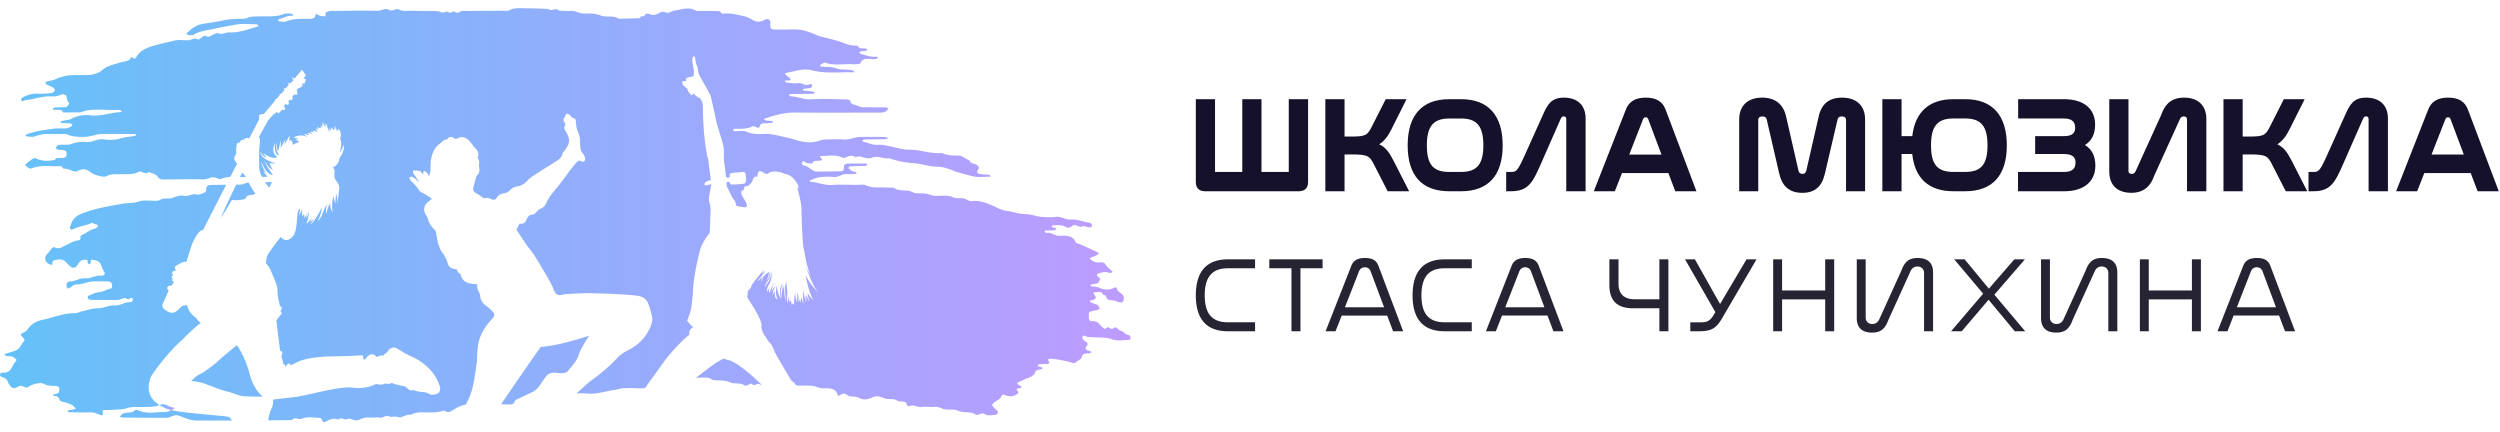 <svg width="307" height="53" fill="none" xmlns="http://www.w3.org/2000/svg"><g clip-path="url(#clip0_2037_2249)"><path d="M89.625 44.255s-.447-.073-.623-.189c-.172-.116-.723.337-1.011.438 0 0-1.31.923-2.667 2.01.082-.039.16-.08.237-.128.628.019 1.293-.16 1.854.21.053.038.117.08.18.085.697.06 1.392-.034 2.075.278.513.232 1.276-.012 1.787.382.034.027.139-.005.21-.001.266.005.445-.393.713-.155.338.298.574-.204.906-.005.076.045.172.079.277.104-1.026-1.012-2.694-2.529-3.936-3.027l-.002-.002zM25.905 22.71c-.32.006-.529.11-.564.375-.028.205.04.46-.254.576-.288.113-.68.305-.91.234-.59-.179-.997.276-1.567.15-.479-.105-.94.079-1.408.25-.48.18-1.135-.048-1.616.289-.088.062-.264.066-.402.07-.713.02-1.518-.12-2.118.085-.701.244-1.386.168-2.063.288-1.76.312-3.526.593-5.135 1.289-.85.367-1.077.938-1.27 1.567-.053.177.143.382.27.311.689-.37 1.53-.456 2.26-.748.03-.011.038-.06.048-.11.28.102.557.201.837.3.032.257-.238.422-.445.474-.664.169-1.08.605-1.675.84-.05.203.074.527-.236.562-.678.074-1.117.416-1.663.645-.335.14-.762.554-1.297.189-.032-.022-.253.066-.317.138-.202.217-.346.467-.557.679-.233.234-.33.489-.242.765.106.332.397.534.833.606.016-.245-.04-.537.386-.614.744-.134 1.042-.034 1.387.36.156.174.33.34.517.495.188.157.548.112.707-.087.144-.179.243-.378.393-.551.221-.255.573-.251.916-.244-.001.01-.006.021-.01.032h.044c-.005.099-.019.2.01.294.028.096.117.182.18.272.068-.09.161-.172.195-.268.032-.095.015-.2.012-.302h.031s-.006-.015-.011-.022c.636-.005 1.098.213 1.254.688.087.266.186.507.355.751.21.298.017.554-.457.517-.69-.05-1.203.384-1.832.324-.702-.066-1.18.36-1.827.377-.504.015-.504.315-.487.59.005.1.092.195.154.288a.52.52 0 00.17-.046c.284-.161.575-.473.846-.461.747.029 1.347-.324 2.041-.36a23.73 23.73 0 011.928 0c.224.004.375.132.415.311.05.217.109.505-.2.573-.48.1-.833.384-1.372.428-.458.037-.895.276-1.32.451-.075.032-.067.196-.067.3 0 .04.067.1.122.116.126.04.26.083.392.085 1.005.006 2.008-.007 3.01.017.39.01.652-.188.975-.246.166-.032.416.267.692.048.137-.11.24-.092.331.05.066.102-.072.417-.209.407-.74-.062-1.27.452-2.02.4-.71-.051-1.292.355-2.042.35-.668-.007-1.341.244-2.01.394-.264.057-.523.206-.783.204-1.447-.015-2.677.56-4.019.827-.713.143-1.296.487-1.662.955-.221.283-.382.534-.812.668-.19.057-.198.278-.05.416.185.176.425.412.26.578-.376.387-.458.943-1.096 1.175-.375.135-.772.243-1.154.366-.062.022-.109.07-.16.106.087.06.165.16.26.172.344.045.73-.015.977.244.099.106.37.16.176.38a3.065 3.065 0 00-.457.709c-.215.438-.48.761-1.211.71-.275-.018-.397.397-.144.488.404.138.707.29.834.648.089.25.254.53.507.688.337.212.636-.085.945-.19.385-.132.678.425 1.138.067.231-.182.601-.283.933-.356.254-.057.64-.106.805-.005.437.266.906.283 1.412.283.303 0 .562.068.569.357.007.273.045.56-.447.624-.067.01-.13.04-.193.062-.175.066-.15.216.034.2.712-.05.454.634 1.01.717.403.062.798.217 1.147.389.209.1.326.31.485.471-.197.05-.392.1-.591.14-.067.016-.159-.015-.211.01-.089.04-.159.11-.236.167.057.034.112.09.172.095.211.015.427.011.642.015.644.007 1.29.032 1.935.007.457-.017.812.089 1.186.282.32.166.5.032.408-.326-.031-.123-.093-.206.118-.224.353-.03.711-.022 1.066-.044.628-.039 1.238-.017 1.872-.228.553-.182 1.26-.092 1.9-.118.679-.032 1.352.038 2.005-.242-.834-.522-1.849-1.533-1.01-3.558 0 0 1.779-2.698 3.788-4.44 0 0 1.733-1.766 2.309-2.067 0 0-.392-.278-.484-.489-.094-.207-1.065-.696-1.18-1.698 0 0-.438-.046-.739.187-.3.233-.785 1-1.524.65-.74-.348-.926-.695-.763-1.02.164-.328.74-1.652.74-1.652s-.37-.207-.07-.488c0 0 .16-.162.37-.046l.346-.488s-.392-.278-.325-.278.21-.046.21-.046-.416-.418.07-.488c0 0-.576-.51.321-.605 0 0-.415-.349.024-.605.44-.255.67-.44 1.247-.489 0 0 .37-1.348.67-2.114.3-.767.948-1.86 1.34-1.744l2.855-5.571c-.628.006-1.255.011-1.88.018l.008.004zm2.351 28.61s.14-.14-1.131-.256a329.524 329.524 0 01-3.698-.349c-.288-.034-1.505-.157-2.39-.357-.233.113-.47.237-.697.232-1.115-.022-2.274.3-3.35-.194-.11-.05-.367-.079-.393-.045-.363.465-1.103.182-1.538.467-.148.096-.243.239-.364.362.133.034.261.096.394.1 1.577.014 3.153.018 4.73.026.142 0 .293-.028.429-.005.607.111 1.028-.45 1.627-.278.524.15 1.005.401 1.539.53.393.094.84.089 1.266.089 1.28 0 2.555 0 3.834-.002a4.887 4.887 0 01-.258-.319v-.001zm2.28-28.898c-.2.022-.398.066-.595.155-.248.113-.606.096-.933.1-.711 1.459-1.71 3.54-1.858 4.048.055-.087.956-1.482 1.29-2.133 0 0 .161-.094.416 0 0 0 1.132-.023 1.269-.21.139-.187.233-.465.856-.44l.37-.14s-.504-.787-.817-1.378l.001-.002zm.1 23.434c-.576-2.183-1.547-3.464-1.547-3.464s-1.779 1.42-2.29 1.93c-.507.51-2.076 1.603-2.33 1.672-.255.071-.993.79-.993.79s.993.093 1.524.278c.53.186 2.054.812 2.931 1.023.88.207 1.387.556 2.149.581.762.026 1.617.071 2.195.024 0 0-1.062-.65-1.64-2.837v.003zm1.917-23.48c.142.205.308.43.507.678l.337-.699c-.282.005-.563.012-.844.018v.002zM138.62 41.161c-.226-.11-.534-.122-.603-.373-.172-.077-.341-.162-.52-.227-.258-.093-.364-.561-.784-.238-.343.261-.541-.36-.844-.038-.112.12-.209.106-.336.026-.493-.311-.623-1.01-1.563-.862-.055.01-.202-.15-.227-.243-.046-.157-.041-.323-.041-.487-.005-.434.039-.46.735-.581a2.02 2.02 0 00.546-.168c.134-.073-.043-.443-.281-.55-.238-.11-.524-.165-.733-.294-.354-.221.072-.233.185-.272.203-.07.416-.133.399-.316-.015-.145-.112-.299-.219-.427-.096-.113-.092-.205.11-.217.385-.024.854-.16 1.011.285.116.043.275.074.314.145.132.237.144.517.633.532.271.007.55.09.798.182.278.104.575.19.727-.054.109-.174.104-.435.023-.623-.154-.356-.743-.496-.81-.937-.037-.23-.27-.1-.445-.029a1.98 1.98 0 01-1.603-.018c-.331-.155-.658-.172-1.01-.206-.083-.007-.15-.113-.226-.173.128-.04.255-.085.386-.117.067-.015.144-.001.214-.015.487-.087.487-.278.623-.507.176-.305-.99-.576.043-.854.432-.116.735-.148 1.117.01.087.034.258-.045.385-.083a.213.213 0 00-.04-.117c-.087-.085-.189-.16-.281-.245-.138-.126-.303-.239-.399-.382-.316-.472-.308-.487-1.031-.462-.404.015-.663-.145-.923-.344-.142-.11-.161-.183-.005-.245.241-.1.508-.169.717-.299.109-.067.435-.2.11-.357-.706-.34-1.43-.667-2.148-.994-.177-.082-.501-.121-.534-.224-.293-.866-1.165-.834-2.038-.807-.584.017-.964-.51-1.602-.345-.029.006-.131-.127-.171-.2-.01-.016.095-.097.154-.1.355-.015.713-.005 1.07-.032.084-.005.159-.122.221-.194a.307.307 0 00-.149-.101c-.183-.037-.407-.032-.435-.216 0-.034.231-.113.353-.116.497-.015.986-.027 1.423.238.261.155.543.023.75-.144.183-.151.402-.121.58-.044.237.105.396.228.726.085.159-.071.484.094.739.133.241.039.445-.116.385-.281-.034-.095-.099-.245-.176-.255-.832-.106-1.577-.49-2.458-.423-.651.05-1.132-.423-1.833-.328-.556.077-1.147.049-1.713.001-.689-.055-1.293-.348-2.033-.34-.747.005-1.45-.312-2.225-.39-.653-.065-1.263-.437-1.876-.698-.743-.315-1.497-.607-2.374-.512-.497.053-.745-.294-1.164-.344-.415-.05-.855.057-1.249-.14a1.687 1.687 0 00-.581-.162c-.777-.07-1.622.132-2.319-.162-.685-.284-1.497 0-2.049-.293-.697-.37-1.579-.032-2.214-.488-.161-.117-.548-.044-.829-.068-.899-.082-1.837.127-2.699-.298-.255-.126-.7-.034-1.058-.034-1.003-.005-2.011-.07-3.004.007-.965.074-1.765-.323-2.668-.384-.06-.005-.125-.06-.16-.104-.012-.012.055-.085.104-.102.381-.128.751-.311 1.152-.36a7.747 7.747 0 011.711-.029c.629.066.998-.413 1.607-.355.349.037.712-.01 1.067-.029.06-.002.115-.06.172-.093-.078-.057-.155-.161-.241-.165-.33-.011-.497-.19-.691-.345-.049-.039-.128-.11-.111-.133.05-.074.137-.184.215-.189.644-.027 1.287-.027 1.932-.054.065-.005.132-.118.172-.19.007-.015-.1-.096-.155-.1-.717-.005-1.43-.001-2.147 0-.466.002-.596.208-.569.53.021.239-.092.42-.463.426-.932.01-1.861.023-2.792.032-.355.005-.349-.005-1.253-.607-.15-.1-.398-.11-.552-.21-.08-.05-.1-.204-.072-.3.043-.145.177-.177.296-.09.274.204.606.235.96.2.132-.435.636-.269.999-.344.313-.066.177-.23.049-.339-.151-.126-.148-.222.07-.22.834.004 1.694-.211 2.49.168.109.05.309.089.393.049.441-.213.861-.405 1.33-.051.398-.243.745-.015 1.12.056.271.049.629.094.844.001.763-.337 1.452.167 2.177.058.954.345 1.99.539 3.007.604.993.063 1.87.433 2.888.427.651-.005 1.343.25 1.949.49.744.29 1.546.468 2.314.67.688.18 1.507.068 2.271.073-.049-.09-.089-.212-.159-.224-.344-.05-.7-.057-1.049-.09-.415-.033-.574-.222-.331-.562.176-.244.094-.337-.092-.524-.253-.256-.863-.148-.928-.56-.214-.116-.432-.229-.639-.355-.225-.135-.421-.278-.741-.283-.706-.01-1.423 0-2.049-.317-1.365.138-2.612-.413-3.973-.399-.751.01-1.502-.24-2.236-.387-.551-.11-1.088-.262-1.644-.218-.688.056-1.204-.261-1.807-.379-.06-.012-.105-.072-.159-.11.106-.055.206-.156.315-.161.857-.024 1.716-.024 2.574-.046.13-.001.254-.072.381-.11-.167-.055-.335-.15-.502-.152a88.47 88.47 0 00-3.004-.01c-.696.011-1.296.377-2.046.311-.707-.057-1.428-.007-2.143.007-.206.002-.441.007-.618.077-1.105.432-2.16.273-3.245-.074a9.014 9.014 0 00-.986-.26c-.94-.193-1.856-.486-2.877-.425-.695.04-1.38.016-2.055-.282-.385-.167-.977-.049-1.478-.07-.057-.002-.115-.061-.17-.095.066-.062.13-.177.202-.179.768-.028 1.555.044 2.247-.326.062-.034.244.062.37.1.117.034.291.127.341.095.25-.15.104-.556.635-.55.347.004.695-.045 1.042-.078.045-.005.082-.066.125-.101-.055-.034-.105-.093-.166-.102-.206-.027-.418-.033-.624-.053a.57.57 0 01-.19-.051c-.061-.027-.11-.07-.163-.106.048-.039.087-.093.147-.111 1.154-.371 2.295-.732 3.6-.722 3.432.028 6.867.007 10.301.006.353 0 .723.037.986-.216.089-.084.178-.168.265-.255-.092-.055-.181-.15-.28-.156-.283-.027-.573-.017-.857-.019-.359-.005-.717.012-1.072-.01-.49-.032-1.028.106-1.458-.135-.36-.203-1.042-.138-1.038-.689 0-.05-.36-.14-.553-.145-1.433-.021-2.87-.096-4.29-.006-.909.057-1.617-.366-2.468-.362-.072 0-.147-.117-.22-.18.056-.033.111-.095.166-.095.858-.017 1.717-.027 2.572-.034.2-.002.394-.012.442-.188 0-.02-.232-.093-.363-.11-.343-.046-.69-.072-1.036-.113-.039-.005-.104-.082-.093-.096.034-.045.094-.1.156-.11.272-.043.556-.053.817-.117.093-.022.183-.167.183-.256.005-.19-.1-.284-.372-.16-.49.222-.837-.235-1.346-.166-.47.066-.988-.032-1.479-.082-.067-.007-.112-.135-.165-.224.125-.005.25-.005.371-.019.178-.018.486.019.298-.24-.1-.139-.3-.233-.428-.365-.099-.1-.377-.278-.022-.338 1.02-.174 2.065-.583 3.09-.315 1.734.45 3.482.207 5.225.256-.01-.167-.154-.251-.358-.285-.608-.104-1.231.034-1.865-.212-.526-.204-1.226-.143-1.846-.216-.17-.018-.172-.128-.01-.229.156-.096.394-.293.479-.261 1.087.416 2.235.148 3.351.207.211.01.428.01.639-.01.133-.012.347-.046.37-.106.337-.873 1.28-.4 1.944-.528.089-.016.149-.12.221-.183-.055-.034-.115-.101-.165-.096-.729.057-1.365-.165-2.003-.378-.079-.027-.112-.128-.167-.195.127-.039.252-.088.385-.11.137-.021.293.01.423-.027.092-.023.154-.117.228-.181-.055-.038-.104-.097-.164-.102-.209-.023-.427-.015-.635-.045-.202-.032-.331-.135-.371-.295-.471-.049-.933-.027-1.404-.22-.783-.322-1.639-.552-2.488-.767-.326-.084-.658-.132-.978-.26-.673-.27-1.356-.583-2.084-.704-.745-.123-1.55-.04-2.331-.049-.353-.005-.708.007-1.06-.017-.214-.016-.385-.112-.397-.305-.01-.161-.037-.326-.017-.488.056-.413-.3-.607-.761-.354-.466.256-.926.263-1.357.007-.386-.23-.735-.416-1.257-.516-.67-.131-1.301-.345-2.014-.3-.203.016-.407-.001-.612-.005-.038-.168-.182-.276-.393-.284-.641-.024-1.286-.024-1.93-.037-.284-.006-.65.067-.84-.04-.9-.511-1.728-.095-2.605.008-.392.045-.67.4-1.12.21-.452-.19-.769.14-1.082.25-.392.134-.584.067-.906-.051-.252-.093-.525.022-.597.276-.14.01-.282.017-.42.027-.056.093-.11.223-.172.224-.845.034-1.694.046-2.543.063-.646-.462-1.567-.123-2.203-.393-.762-.323-1.512-.222-2.274-.261-.498-.027-.85-.362-1.398-.307-.486.05-.99-.022-1.489-.038-.316-.452-.926.176-1.264-.2-.85-.028-1.696-.084-2.545-.073-.762.006-1.546-.152-2.274.234-.245.131-.69.05-1.043.055-.926.01-1.854.01-2.778.017-.358.002-.717 0-1.07.019-.419.023-.906-.122-1.232.128-.349.263-.623-.223-.913.005-.281.22-.509-.116-.707-.056-.252.08-.407.206-.711.034-.198-.111-.531-.1-.806-.105-.927-.021-1.855-.011-2.78-.04-.486-.015-1.01.113-1.45-.133-.448-.254-.83.322-1.337.005-.398-.25-.862.148-1.358.135-1.71-.044-3.422.001-5.134.015-.214 0-.432-.019-.64.01-.192.029-.446.074-.535.182-.096.113-.057.295-.067.452-.352.033-.683.01-.954-.2-.116-.089-.282-.055-.294.088-.028.358-.288.433-.7.438-.982.01-1.98-.062-2.898.327-.166.071-.423.024-.635.007-.13-.01-.252-.067-.38-.104.06-.068.1-.177.181-.194.526-.118.951-.474 1.564-.393.049.005.11-.062.166-.096-.084-.06-.166-.168-.258-.173-.283-.019-.623-.073-.849.018-.994.41-2.06.282-3.108.312-.49.015-.97-.022-1.441.194-.276.126-.688.099-1.037.1-.778.006-1.512.112-2.275.272-.724.152-1.492.23-2.24.372-.923.177-1.395.701-1.955 1.178.096.06.188.165.293.173.21.019.493.051.628-.032.858-.539 1.943-.584 2.936-.823.728-.177 1.483-.283 2.22-.422.81-.151 1.704-.045 2.562-.045.055 0 .115.057.166.094.095.071.061.162-.121.216-1.109.315-2.177.748-3.416.689-.442-.019-.822.34-1.34.094-.132-.062-.524.122-.74.25-.314.187-.584.266-.895.022-.27.178-.536.357-.806.534-.457-.339-.845.06-1.27.067-.573.007-1.194-.094-1.7.05-.462.132-.934.2-1.381.319-1.288.345-2.706.598-3.29 1.756-.166.326-.587-.174-.634-.032-.18.566-.812.465-1.286.626-.751.261-1.59.373-2.191.91-.51.455-1.253.672-2.085.634-.283-.016-.573.028-.856.015-1.004-.05-1.939.079-2.814.495-.339.162-.782.194-1.16.315-.063.022-.105.256-.051.288.266.152.59.255.85.411.138.083.297.272.258.368a.638.638 0 01-.44.323 10.25 10.25 0 01-1.684.084c-.606-.028-1.109.118-1.611.334-.283.121-.49.367-.397.473.204.233.343-.001.514-.017 1.11-.095 2.137-.554 3.294-.46.448.04.815-.106 1.202-.259.112-.045.485.074.514.16.1.31.06.634.365.915.062.06-.194.318-.327.5-.457.012-.915.012-1.37.046-.187.012-.299.126-.319.276.248.005.496.012.743.007.314-.007.45.131.521.327.705-.002 1.408-.005 2.113-.005 1.479-.576 3.064-.223 4.6-.312.127-.007.266.04.393.078.05.015.082.067.123.1-.056.038-.11.1-.166.102-1.258.04-2.423.539-3.726.389a4.032 4.032 0 00-2.394.456c-.382.208-.832.107-1.19.285-.04.019-.094.083-.084.095.04.043.1.099.16.1.352.024.707.024 1.059.058.1.01.276.126.264.16a.52.52 0 01-.241.256c-.17.088-.368.179-.563.19-.495.032-1.006-.027-1.491.04-1.089.152-2.192.289-3.212.646-.11.039-.198.118-.296.179.117.05.23.138.351.145.283.016.623.07.846-.024 1.138-.468 2.357-.232 3.543-.3.385-.024.653.182.966.243.892.172 1.838.172 2.7-.063.414-.113.798-.187 1.218-.183 1.34.001 2.678.011 4.017.018-.045.09-.084.218-.15.228-.679.094-1.342.165-2.008.365-.558.167-1.274.118-1.897.05-.757-.085-1.301.382-2.033.333-.625-.04-1.237-.017-1.85.229-.402.162-.966.084-1.459.116-.23.015-.37.105-.428.285-.066.215.117.288.316.332.132.028.286 0 .424.018.469.071.564.179.524.544-.039.35-.134.422-.678.44l-.618.019c-.055.087-.099.207-.181.224-.611.128-1.24.138-1.839-.019-.252-.067-.512-.293-.755-.16-.385.216-.73.49-1.02.784a.25.25 0 01-.07.057c.029-.012.096-.019.186.06.176.162.392.417.675.306 1.135-.444 2.34-.218 3.511-.267.193-.006.327.133.36.299.343.005.658.043.971.207.205.11.637.187.79.1.662-.383 1.117-.255 1.642.166.274.222.716.34 1.11.445.25.067.636.11.812.01.586-.332 1.227-.207 1.853-.244.695-.04 1.419.106 2.06-.273.387-.228.855.428 1.296 0 .351.161.84.263 1.016.5.203.271.355.423.767.421 1.644-.015 3.289-.037 4.93-.01.465.007.788-.263 1.197-.256.33.005.76.288.966.2a3.48 3.48 0 011.13-.254l.834-1.627s-.695-.605-.094-1.185c0 0-.07-1.022.094-1.255.16-.232.347-.14.347-.14s0-.372.53-.372c0 0 .07-.302.623-.162l1.226-2.349s-.164-.161.067-.277c0 0-.437-.302.485-.35l1.409-1.672s-.138-.162.139-.162l.415-.488s-.092-.211.139-.14l.462-.489-.139-.093.116-.161.115.092.44-.51-.139-.095.116-.116.164.095.437-.444-.206-.161.116-.165.16.187.948-1.116.462.674-.276.44.276.024s-.045.464-.206.58c0 0-.44-.139-.16.233l-.37.282s-.347.045-.347.3c0 .254.253.699-.325.488l-.206.21s.092.722-.37.44l-.139.211s.231.696-.37.324l-.206.256s.486.604-.21.465l-.436.443s-.231-.302-.37-.046c0 0-.67.418-1.154 1.326-.469.873-.896 1.623-.922 1.671.028-.015.244-.1.137.816-.116.977-.07 1.811-.07 2.51 0 .448.018.868.351 1.512.226-.002.452-.006.678-.002a3.086 3.086 0 01-.452-.602c-.24-.465.37.334.54.551-.173-.244-.88-1.279-.84-1.831 0 0 .531 1.627 1.412 1.65 0 0-.918-1.229-1.028-1.763 0 0 .519.996 1.028 1.137 0 0-.394-.605-.415-.906 0 0 .182.187.738.094 0 0-1.87-.443-1.87-1.442 0 0 .23.581.762.767l-.462-.629s1.177.977 1.778.512c0 0-.856-.372-.3-1.72 0 0-.115 1.555.507 1.533 0 0-.6-1.022-.185-1.51 0 0-.206.673.093.976 0 0 .277-.999.322-1.371v.999l.556-1.068-.116.696.647-1.161-.046.79.186-.256s.253.187.253.65c0 0 .37-.327.762-.327 0 0-.022-.278-.462-.232l.37-.093-.44-.07.463-.093-.624-.095s.877-.58 1.71-.045l-.438-.443.647.187-.161-.324.53.187-.232-.327.415.117-.116-.256.602.21-.277-.488.392.256-.137-.373.415.162.022-.418.164.327.067-.699.3.654.07-.538.44 1.117.022-.534.164.418.045-.465.37.394-.07-.581.186.534.045-.56.161.697.21-.278s.483.443.185 1.21c0 0 .298.51.045 1.276l-.023.443.462-1.022s.07.977-.553 1.627c0 0 .046.767-.855 1.232 0 0 .325.045.23.745-.091.695.256.766.463 1.231.21.465.116.56.049 1.185-.057.512-.128 1.192-.154 1.427.015-.221.038-.84-.148-1.404l-.115 1.21-.231-.907s-.278 1.116-.07 1.951c0 0-.37-.323-.3-1.139 0 0-.462.767-.416 1.326 0 0-.325-.418.092-1.231 0 0-.321.323-.6 1.137-.277.815-.647 1-.647 1s.462-.744.53-1.65c0 0-.947 1.905-1.407 2.092l.507-.788-.578.534.32-.693c-.055.083-.497.743-.757.83 0 0 .322-.697.322-1.534l-.276.883-.024-.883s0 .65-.045.721c-.045.07-.14-.349-.14-.349l-.066.534-.117-.58-.116.348-.092-.837-.3.72s0-.512.116-.837c0 0-.276-.023-.347.696-.07.721-.093 2.046-.485 2.581-.392.534-1.038.86-1.547.162 0 0-1.71 2.138-1.733 2.487-.022.35-.161.65-.068.79s.392.394.598.932c.21.534.67 1.533.74 1.927.07.396.046.906.116 1.3.07.397.21.79.21 1.001 0 .211.415.046.182.51-.231.466.3.233-.092.675-.392.44-.508.674-.508.674l.462 3.694s.37.022.231.465c-.139.44 0 .35.046.65 0 0 .16.302.07.535 0 0 .255-.095.347.349 0 0 .209-.582.485-.373.276.21.045.187.601-.067.553-.256 1.363-.84 5.196-.885 3.834-.045 3.141-.301 3.235.211.092.51.322-.024.598-.256.28-.233.695-.278.926.023.23.302.485-.256.922-.023 0 0 .094-.187.486-.443 0 0 .346-.627.832-.582.486.046.9.56 2.148 1.094 1.248.534 3.026 1.835 3.533 3.858 0 0 .07.65-.485.767-.553.116-.692.07-.692.07s-.437-.323-.947-.323c-.511 0-1.203-.256-1.203-.256s-.206.187-.576-.093c-.37-.281-.186-.301-.9-.443-.716-.141-1.154-.327-1.154-.327s-.255.21-.785.071c0 0-.44.281-1.132.045 0 0-1.087.7-2.842.467-1.755-.232-5.59 1-7.39 1.185a69.7 69.7 0 00-2.425.278s.115.559-.21 1.162c-.15.283-.283.844-.38 1.382.48-.002.961-.002 1.44-.01.501-.006.998-.016 1.497-.022.3-.457.812.027 1.253-.177.612-.285 1.39-.096 2.096-.093.105 0 .288.111.3.184.073.406.278.41.666.19.22-.126.49-.227.755-.263.22-.028.611.132.67.066.338-.355.667.184 1.082-.045.315-.174.85.328 1.32.138.38-.157.708-.334 1.18-.305.497.032 1.014-.054 1.5.015.42.055.645-.404 1.139-.15.257.133.65-.07 1.07.08.448.156.956-.41 1.567-.279.398-.273.867-.306 1.386-.312.893-.01 1.81.112 2.66-.224.508.378.856.118 1.265-.145.425-.273.896-.493 1.425-.58.12-.228.233-.46.343-.693.65-1.378.757-2.907.995-4.394.037-.228.037-.46.05-.693.028-.444.037-.89.089-1.332.159-1.367.867-2.46 1.773-3.437.283-.31.343-.523.072-.832a4.444 4.444 0 00-.81-.74c-.474-.327-.736-.743-.752-1.323-.005-.123-.1-.242-.15-.362-.07-.172-.16-.339-.202-.516-.033-.151-.005-.316-.005-.466-.241-.019-.445-.027-.65-.05-.663-.08-1.18-.34-1.363-1.062-.033-.138-.227-.233-.348-.349-.022-.022-.055-.049-.055-.07.018-.32-.228-.294-.424-.334-.386-.084-.666-.276-.785-.688a3.734 3.734 0 00-.661-1.315c-.267-.334-.377-.79-.556-1.198-.012-.029.001-.071-.005-.105-.082-.434-.161-.876-.253-1.31a.416.416 0 00-.134-.196 2.917 2.917 0 01-.874-1.506.411.411 0 00-.084-.143c-.524-.684-.387-1.384.194-1.801.126-.093.238-.2.44-.368-.296-.193-.538-.348-.781-.507-.292-.19-.69-.322-.85-.593-.198-.34-.453-.598-.72-.86-.116-.112-.239-.223-.326-.36-.06-.092-.06-.224-.088-.338.122-.007.26-.058.36-.015.172.079.326.212.483.328.123.094.237.195.354.295-.027-.123-.099-.194-.16-.276-.199-.268-.41-.53-.58-.816-.049-.082.021-.234.038-.354.315.113.707-.062.966.256.072.09.134.188.193.263l.109-.476c.139.096.298.173.41.294.095.101.142.255.231.428.065-.256.149-.46.166-.665.04-.487-.01-.984.087-1.456.139-.696.363-1.371.986-1.831.31-.224.53-.58.961-.61.045-.002.092-.067.127-.111.203-.245.458-.238.675-.071.203.157.37.143.57.039.445-.235.855-.128 1.213.173.2.169.36.388.526.593.11.133.173.315.3.421.382.316.563.678.375 1.171-.01.029-.017.083 0 .101.293.302.106.688.16 1.028.06.38.11.799-.266 1.09-.04.032-.065.096-.078.15-.12.443-.25.88-.353 1.326-.062.271-.046.51.266.667.336.172.636.413.956.619.043.028.117.062.156.045.326-.15.602.029.892.131.236.083.452.054.578-.166.248-.433.644-.551 1.097-.617a.833.833 0 00.458-.263c.267-.298.585-.477.976-.537.524-.083.933-.36 1.288-.75.17-.184.368-.35.576-.487 1.005-.654 2.02-1.295 3.036-1.932.326-.204.559-.452.656-.85.04-.171.226-.306.33-.468.144-.227.316-.45.403-.7.176-.521.016-.996-.257-1.451-.168-.283-.365-.577-.13-.934.03-.048-.023-.183-.071-.254-.127-.174-.238-.329-.082-.554.11-.157.172-.35.266-.518.015-.023.084-.032.127-.028.392.023.47.544.878.566.06.002.133.118.167.199.029.067 0 .16.012.239.05.329.05.679.17.982.168.421.349.822.337 1.292-.007.263.037.53.045.794.01.285.072.527.275.756.159.177.276.432.313.666.05.317-.22.495-.486.334-.232-.14-.386-.03-.512.096a10.02 10.02 0 00-.762.898c-.447.588-.86 1.2-1.32 1.779-.626.786-1.332 1.506-1.739 2.453-.139.327-.415.537-.772.65-.125.04-.21.204-.325.3-.155.135-.325.377-.484.374-.453-.007-.624.25-.783.6-.216.473-.397.56-.883.515l-.36.752c.399.601.796 1.223 1.214 1.828.317.454.69.867.986 1.332.551.868 1.067 1.756 1.586 2.64.211.358.407.723.591 1.094.104.205.156.434.261.64.238.46.54.573 1.032.435.132-.037.27-.063.407-.068.96-.045 1.925-.133 2.886-.11 1.769.038 3.54.083 5.303.248.722.071 1.474.123 1.839.877.233.481.348 1.02.502 1.538.168.567.007 1.093-.226 1.612-.568 1.26-1.49 2.135-2.718 2.743-.485.242-.954.58-1.326.972a21.239 21.239 0 01-3.194 2.756c-.457.324-.846.745-1.275 1.112-.167.145-.335.3-.5.45.425-.012.854-.023 1.27.015 1.236.113 2.341-.315 3.51-.465.322-.04.635-.204 1.003-.195.43.01.862-.039 1.288-.007a8.48 8.48 0 001.343 0c.683-1 1.8-2.482 2.364-3.287.769-1.093 2.62-3 3.07-3.248 0 0-.088-.656.39-.873 0 0 .132-.072-.016-.177-.144-.1-.634-.667-.634-.712 0-.044.375-.844.475-1.412.1-.566.248-1.849.261-2.489.015-.64.245-2.448.84-4.732 0 0 .187-.888 1.186-2.127 0 0 .131-2.564.116-3-.015-.435-.305-.945-.16-1.644.147-.7.239-1.357.239-1.357s-.776.268-.824.08c-.104-.413.763-.546.778-.59 0 0-.296-2.167-.296-2.355 0-.19-.159-.467-.216-.917-.057-.451-.464-2.404-.464-5.81 0 0-.028-.466-.202-.7-.173-.232-.016-.16-.36-.349-.349-.19-.652-.539-.652-.539s-.045.377-.204.246a1.596 1.596 0 01-.332-.377c-.1-.145-.204-.438-.204-.438s-.202-.145-.36-.277c-.159-.131-.536-.815.26-.583 0 0-.1-.394.117-.451.216-.057.782-.189.782-.189s.057-.394.043-.67c-.015-.277-.189-.902-.189-1.355 0-.453.305-.554.349-.204.043.349.087.743.216.932.13.189.13.873.276 1.137.144.261 1.433 2.532 1.447 2.679.014.145.446 1.95.594 2.753.144.8 1.011 3.203.998 3.755-.015.555-.015 1.412.043 1.66.057.25.216 1.718.218 1.722.007.047.306.049.338.045.166-.02.094-.182.107-.327.014-.156.11-.197.153-.207.427-.103.904-.082 1.361-.153.255-.04.424.07.439.227.037.377.075.507.055.886-.002.036-.059.299-.278.324-.526.06-.892.096-1.421.103-.037 0-.181.011-.257-.107-.023-.035-.063-.202-.09-.21-.08-.027-.293-.017-.327.045-.067.12.049.64.14.772.13.189.535 1.078.535 1.078s.404.479.404.595c0 .116.087.337.115.423.029.087.986.204 1.159.189.172-.016.216-.363-.203-.974-.42-.612-.448-.962-.276-1.05.176-.087.276-.131.276-.318s.044-.218.332-.246c.291-.032.594-.467.666-.612.072-.148.144-.684.623-.539 0 0-.028-.713.348-.684.376.029.667.554 1.027.246 0 0 .172-.261 1.028-.189 0 0 .591.073.81.218.216.145 1.156-.073 1.97 1.865l-.277-.35.173.422-.215-.285c.032.11.548 1.87.548 2.718 0 .847.144 4.498.274 4.864.111.305.282 2.148.9 3.376-.236-.382-.51-.87-.647-1.253.116.355.774 2.338 1.519 3.253-.112-.11-1.02-1.02-1.55-2.138.026.15.478 2.576 1.053 3.168 0 0-.796-.671-.81-1.123 0 0 .043.934.32 1.195 0 0-.277-.044-.421-.844 0 0-.1.51-.029 1.017 0 0-.187-.245-.13-.973l-.161.451V35.57s-.172.611-.13 1.061c.043.452.043.684.043.684s-.144-.377-.203-.756c0 0-.24.387-.12.689a.863.863 0 01-.117-.637l-.14.529s-.028-1.061-.115-1.194c0 0-.142.865-.045 1.26-.034-.073-.348-.774-.231-1.57-.022.133-.25 1.465-.127 1.854l-.205-.262-.115.234-.116-.568-.202.217-.016-.829-.189.99s-.1-.627-.043-1.09c.06-.467-.13-1.633-.13-1.633s-.16.67-.101 1.065l-.14-.7c.034.243.26 1.867.126 2.083 0 0-.115-1.456-.26-1.995 0 0-.237 1.211-.175 1.633-.055-.216-.214-1.013.13-1.818-.045.028-.503.367-.23 1.92 0 0-.535-.89-.448-1.748 0 0-.363.977.057 1.777 0 0-.492-.088-.304-.962 0 0-.231.101-.303.51 0 0-.044-.626.36-1.15 0 0-.448.22-.491.743 0 0-.028-.723.429-1.274-.05.05-.457.473-.69 1.35 0 0-.171-.433-.002-.695-.032.044-.271.401-.271.605 0 0-.188-.276.244-1.017.436-.743.233-1.66.233-1.66s.015.873-.291 1.31c-.303.437-.48.742-.48.742s-.071-.204.377-.815c.45-.612.216-1.163.216-1.163s.057.743-.403 1.193c0 0 .316-.655.316-1.061 0 0-.925.392-.853 1.179 0 0-.215-.233.125-.723-.06.068-.529.618-.718.634 0 0 .695-.728 1-1.28l-.48.422.337-.556c-.057.057-.325.346-.872 1.023-.623.771-.709.96-.752 1.149-.044.19-.173.162-.32.394-.144.233-.057.261-.1.524-.044.261-.044.319.056.495.104.174 1.926 2.81 1.638 3.466 0 0 .072.61.419 1.09.348.482.304.54.608.844.304.307.42.612.55 1.006.131.392 2.142 3.698 2.142 3.698s.335.145.435.394c.005.01.007.019.01.027.09.063.176.135.288.138.575.01 1.149 0 1.722.022.492.017.857.334 1.403.312.79-.032 1.612-.005 1.776.82.027.132.164.113.317.012.224-.148.526-.268.755-.07.425.37 1.08.14 1.574.426.449.26 1.088.204 1.601-.05.259-.127.524-.193.8-.134.332.068.633.228.964.29.407.074.868-.05 1.233.179.305.193.685.117 1.01.2.144.037.219.254.303.396.082.14.155.16.304.1.534-.211.972.227 1.531.127.474-.084 1.004.04 1.495-.011.556-.056.918.262 1.396.316.493.056 1.104-.054 1.462.133.69.36 1.572.034 2.214.496.291.207.67-.362 1.132-.05.331.225.818.105 1.24.09.282-.007.466-.315.305-.49-.082-.09-.187-.165-.276-.251-.524-.52-.514-.512.243-1.03.206-.14.432-.311.512-.503.149-.36.348-.187.603-.101.507.166.968.089 1.363-.213.187-.145.127-.268-.007-.406-.259-.26.099-.217.243-.29.11-.057.519-.062.147-.267-.425-.238-.495-.346-.232-.474.175-.087.368-.151.539-.244.551-.29 1.309-.383 1.508-1.01.061-.19.372-.287.688-.321.243-.027.28-.196.019-.281-.171-.054-.414-.03-.399-.228.005-.045.225-.11.352-.116.283-.022.574 0 .857-.027.089-.01.248-.157.231-.177-.487-.627.272-.467.54-.435.679.08 1.359.213 2.009.39.271.074.454.22.706-.007.232-.207.674-.38.705-.595.072-.494.474-.45.895-.487.122-.01.232-.1.351-.15-.12-.055-.233-.133-.363-.157-.364-.067-.501-.31-.354-.483.222-.266.3-.44-.056-.655-.165-.1-.3-.243-.391-.388-.048-.074.017-.2.054-.298.01-.027.131-.062.154-.049.368.217.795.187 1.224.212.767.046 1.522-.018 2.291.272.524.195 1.264.065 1.908.057.106 0 .304-.127.297-.182-.019-.15-.074-.356-.211-.421l-.017.017zM29.735 21.199l-.265.534c.203.01.404.015.606.011h.123c-.22-.357-.464-.546-.464-.546zm36.663 21.41c-.283.4-.504.706-.719 1.016-.85 1.223-1.71 2.444-2.548 3.676-.54.787-1.075 1.573-1.607 2.362.202-.027.445 0 .656-.007.216-.006.454.04.641-.017.11-.033.216-.07.322-.11-.007-.227.134-.404.398-.521.575-.263 1.139-.55 1.718-.804.534-.233.89-.64 1.192-1.12.203-.322.426-.634.67-.924.261-.311.63-.412 1.026-.394.31.017.623.084.928.06.226-.016.534-.078.65-.237.47-.643 1.093-1.183 1.334-2 .14-.468.409-.904.645-1.34.172-.32.387-.62.636-1.017-2.05.644-4.018 1.21-5.944 1.377h.002z" fill="url(#paint0_linear_2037_2249)"/><path d="M21.239 50.035c-.54-.092-1.006-.584-1.584-.318-.022.01-.045.018-.067.027.266.168.514.285.678.37.176.093.452.174.772.246.082-.04.164-.079.244-.11.171-.066.165-.178-.043-.213v-.002z" fill="url(#paint1_linear_2037_2249)"/><path d="M99.965 34.528a2.716 2.716 0 01-.377-.588c.172.284.325.508.377.588z" fill="url(#paint2_linear_2037_2249)"/><path d="M158.259 21.112h-3.349V12.18h-2.357v8.932h-3.347V12.18h-2.358v10.183c0 .722.402 1.122 1.13 1.122h11.508c.739 0 1.147-.398 1.147-1.122V12.18h-2.372v8.932h-.002zm11.11-3.394c.599-.383 1.053-.945 1.488-1.821l1.864-3.715h-2.557l-1.708 3.37c-.542 1.064-.74 1.216-2.547 1.216h-.798v-4.586h-2.358v11.305h2.358v-4.522h.798c2.031 0 2.264.163 2.787 1.184l1.708 3.338h2.638l-1.915-3.75c-.517-1.015-.968-1.654-1.758-2.017v-.002z" fill="#15112B"/><path d="M179.429 12.18h-1.467c-3.336 0-5.1 1.963-5.1 5.676s1.763 5.629 5.1 5.629h1.467c3.335 0 5.1-1.946 5.1-5.63 0-3.682-1.763-5.675-5.1-5.675zm2.727 5.66c0 2.326-.79 3.274-2.727 3.274h-1.467c-1.974 0-2.743-.913-2.743-3.257 0-2.343.795-3.305 2.743-3.305h1.467c1.937 0 2.727.954 2.727 3.289zm9.913-5.852c-1.547 0-2.011.792-2.592 2.098l-2.359 5.243c-.777 1.708-.973 1.784-1.538 1.784h-.621v2.372h.588c2.108 0 2.651-1.032 3.677-3.366l2.436-5.543c.122-.26.235-.28.359-.28.149 0 .319.04.319.34v8.85h2.373V14.54c0-1.595-.99-2.549-2.646-2.549l.004-.002zm10.041 0c-1.317 0-2.108.494-2.484 1.547l-3.907 9.95h2.584l.876-2.229h5.699l.846 2.23h2.597l-3.754-9.941c-.364-1.061-1.144-1.557-2.457-1.557zm1.919 6.994h-3.96l1.702-4.349c.072-.165.159-.225.324-.225.166 0 .245.057.303.214l1.633 4.358-.002.002zm22.183-6.994c-1.591 0-2.532.76-2.879 2.319l-1.513 6.62c-.094.377-.298.427-.488.427-.189 0-.391-.05-.485-.423l-1.514-6.623c-.338-1.518-1.354-2.32-2.942-2.32-1.766 0-2.819.996-2.819 2.662v8.837h2.34v-8.739c0-.298.178-.45.528-.45.293 0 .457.125.517.393l1.531 6.623c.363 1.592 1.289 2.367 2.829 2.367 1.541 0 2.403-.752 2.782-2.366l1.547-6.624c.062-.275.217-.391.517-.391.35 0 .528.151.528.45v8.739h2.34v-8.837c0-1.666-1.055-2.662-2.819-2.662v-.002zm15.127.192h-1.467c-2.966 0-4.705 1.568-5.045 4.538h-1.316V12.18h-2.358v11.305h2.358v-4.571h1.314c.308 2.992 2.048 4.57 5.047 4.57h1.467c3.335 0 5.1-1.945 5.1-5.628s-1.763-5.676-5.1-5.676zm-1.467 2.37h1.467c1.937 0 2.725.954 2.725 3.289s-.765 3.273-2.725 3.273h-1.467c-1.974 0-2.743-.918-2.743-3.273s.795-3.289 2.743-3.289zm16.163 3.257c.825-.509 1.244-1.343 1.244-2.485 0-1.997-1.4-3.142-3.841-3.142h-5.61v2.37h5.61c.934 0 1.388.362 1.388 1.109 0 .524-.168 1.06-1.404 1.06h-3.506v2.195h3.553c1.26 0 1.404.605 1.404 1.06 0 .766-.454 1.14-1.389 1.14h-5.672v2.372h5.672c2.395 0 3.825-1.174 3.825-3.142 0-1.18-.419-2.015-1.276-2.535l.002-.002zm12.179-5.819c-1.811 0-2.451 1.094-2.829 2.145l-3.137 6.904c-.108.22-.254.317-.472.317-.182 0-.4-.064-.4-.37V12.18h-2.357v8.884c0 1.661.987 2.613 2.709 2.613 1.823 0 2.475-1.155 2.83-2.144l3.139-6.911c.107-.23.253-.327.486-.327.251 0 .383.133.383.386v8.804h2.373v-8.9c0-1.626-1.018-2.597-2.725-2.597zm11.445 5.73c.599-.383 1.053-.945 1.489-1.821l1.863-3.715h-2.557l-1.707 3.37c-.545 1.064-.741 1.216-2.547 1.216h-.799v-4.586h-2.358v11.305h2.358v-4.522h.799c2.031 0 2.264.163 2.784 1.184l1.708 3.338h2.639l-1.915-3.75c-.518-1.015-.968-1.654-1.759-2.017l.002-.002zm10.935-5.73c-1.547 0-2.011.792-2.592 2.098l-2.359 5.243c-.777 1.708-.973 1.784-1.537 1.784h-.621v2.372h.588c2.108 0 2.65-1.032 3.677-3.366l2.436-5.543c.122-.26.234-.28.358-.28.149 0 .32.04.32.34v8.85h2.373V14.54c0-1.595-.99-2.549-2.646-2.549l.003-.002zm12.498 1.557c-.363-1.061-1.143-1.557-2.456-1.557s-2.11.494-2.485 1.547l-3.906 9.95h2.583l.878-2.229h5.699l.846 2.23h2.597l-3.754-9.941h-.002zm-.537 5.435h-3.962l1.701-4.348c.072-.165.159-.226.325-.226s.245.057.303.214l1.633 4.359v.001z" fill="#15112B"/><path d="M150.788 32.945h3.334v-1.098h-3.334c-2.614 0-3.94 1.489-3.94 4.424 0 2.935 1.326 4.407 3.94 4.407h3.334v-1.1h-3.334c-1.942 0-2.847-1.051-2.847-3.307 0-2.256.905-3.326 2.847-3.326zm5.083-1.096v1.098h2.72v7.733h1.105v-7.733h2.719V31.85h-6.544zm13.429.865c-.246-.723-.748-1.031-1.679-1.031s-1.452.308-1.708 1.03l-3.128 7.968h1.217l.761-1.929h5.58l.066.173.664 1.756h1.235l-3.009-7.967h.001zm-4.142 5.022l.144-.37 1.587-4.054c.139-.322.387-.49.718-.49.332 0 .585.171.705.495l1.656 4.419h-4.81zm12.243-4.791h3.334v-1.098h-3.334c-2.612 0-3.937 1.489-3.937 4.424 0 2.935 1.325 4.407 3.937 4.407h3.334v-1.1h-3.334c-1.942 0-2.848-1.051-2.848-3.307 0-2.256.906-3.326 2.848-3.326zm11.587-.231c-.246-.723-.748-1.031-1.679-1.031s-1.45.308-1.708 1.03l-3.128 7.968h1.221l.753-1.929h5.586l.065.173.665 1.756h1.234l-3.009-7.967zm-4.142 5.022l.144-.37 1.587-4.054c.142-.324.39-.49.718-.49a.72.72 0 01.709.495l1.651 4.419h-4.809zm18.927-5.888v4.901h-3.067c-1.258 0-1.951-.668-1.951-1.88v-3.02h-1.122v3.143c0 1.93.946 2.866 2.893 2.866h3.247v2.82h1.107v-8.831h-1.107v.001zm10.7.001l-3.244 5.482-.231-.396-2.861-5.086h-1.214l3.725 6.483-.236.384c-.418.672-.758.864-1.525.864h-1.319v1.1h1.044c1.573 0 2.15-.338 2.939-1.725l4.152-7.106h-1.23zm9.662 0v3.819h-5.294v-3.82h-1.095v8.832h1.095v-3.915h5.294v3.915h1.106v-8.83h-1.106zm11.363-.169c-1.043 0-1.607.437-2.011 1.56l-2.726 6.004c-.179.357-.469.544-.837.544-.489 0-.817-.32-.817-.795v-7.144h-1.095v7.211c0 1.17.648 1.786 1.873 1.786 1.04 0 1.603-.436 2.01-1.557l2.726-6.004c.17-.364.463-.558.849-.558.482 0 .807.325.807.812v7.142h1.105v-7.228c0-1.16-.652-1.77-1.884-1.77v-.002zm9.415 4.507l.147-.177 3.602-4.161h-1.303l-3.122 3.603-.201-.244-2.776-3.36h-1.281l3.554 4.218-.152.173-3.787 4.44h1.309l3.297-3.87.202.244 3.011 3.626h1.283l-3.788-4.492h.005zm13.211-4.507c-1.043 0-1.605.437-2.009 1.56l-2.726 6.004c-.179.357-.469.544-.837.544-.491 0-.821-.32-.821-.795v-7.144h-1.091v7.211c0 1.17.646 1.786 1.868 1.786 1.043 0 1.608-.436 2.011-1.557l2.728-6.004c.171-.364.464-.558.85-.558.483 0 .808.325.808.812v7.142h1.105v-7.228c0-1.16-.652-1.77-1.886-1.77v-.002zm11.043.169v3.819h-5.296v-3.82h-1.092v8.832h1.092v-3.915h5.296v3.915h1.105v-8.83h-1.105zm9.662.865c-.248-.723-.751-1.031-1.682-1.031-.93 0-1.446.308-1.706 1.03l-3.128 7.968h1.219l.757-1.929h5.583l.065.173.663 1.756h1.236l-3.009-7.967h.002zm-4.143 5.022l.144-.37 1.587-4.054c.139-.322.387-.49.719-.49.331 0 .586.171.705.496l1.654 4.418h-4.809z" fill="#262433"/></g><defs><linearGradient id="paint0_linear_2037_2249" x1=".004" y1="26.43" x2="138.833" y2="26.43" gradientUnits="userSpaceOnUse"><stop stop-color="#65C1F8"/><stop offset="1" stop-color="#BD9BFF"/></linearGradient><linearGradient id="paint1_linear_2037_2249" x1="19.588" y1="49.998" x2="21.403" y2="49.998" gradientUnits="userSpaceOnUse"><stop stop-color="#65C1F8"/><stop offset="1" stop-color="#BD9BFF"/></linearGradient><linearGradient id="paint2_linear_2037_2249" x1="99.588" y1="34.235" x2="99.965" y2="34.235" gradientUnits="userSpaceOnUse"><stop stop-color="#65C1F8"/><stop offset="1" stop-color="#BD9BFF"/></linearGradient><clipPath id="clip0_2037_2249"><path fill="#fff" d="M0 0h306.848v52.834H0z"/></clipPath></defs></svg>